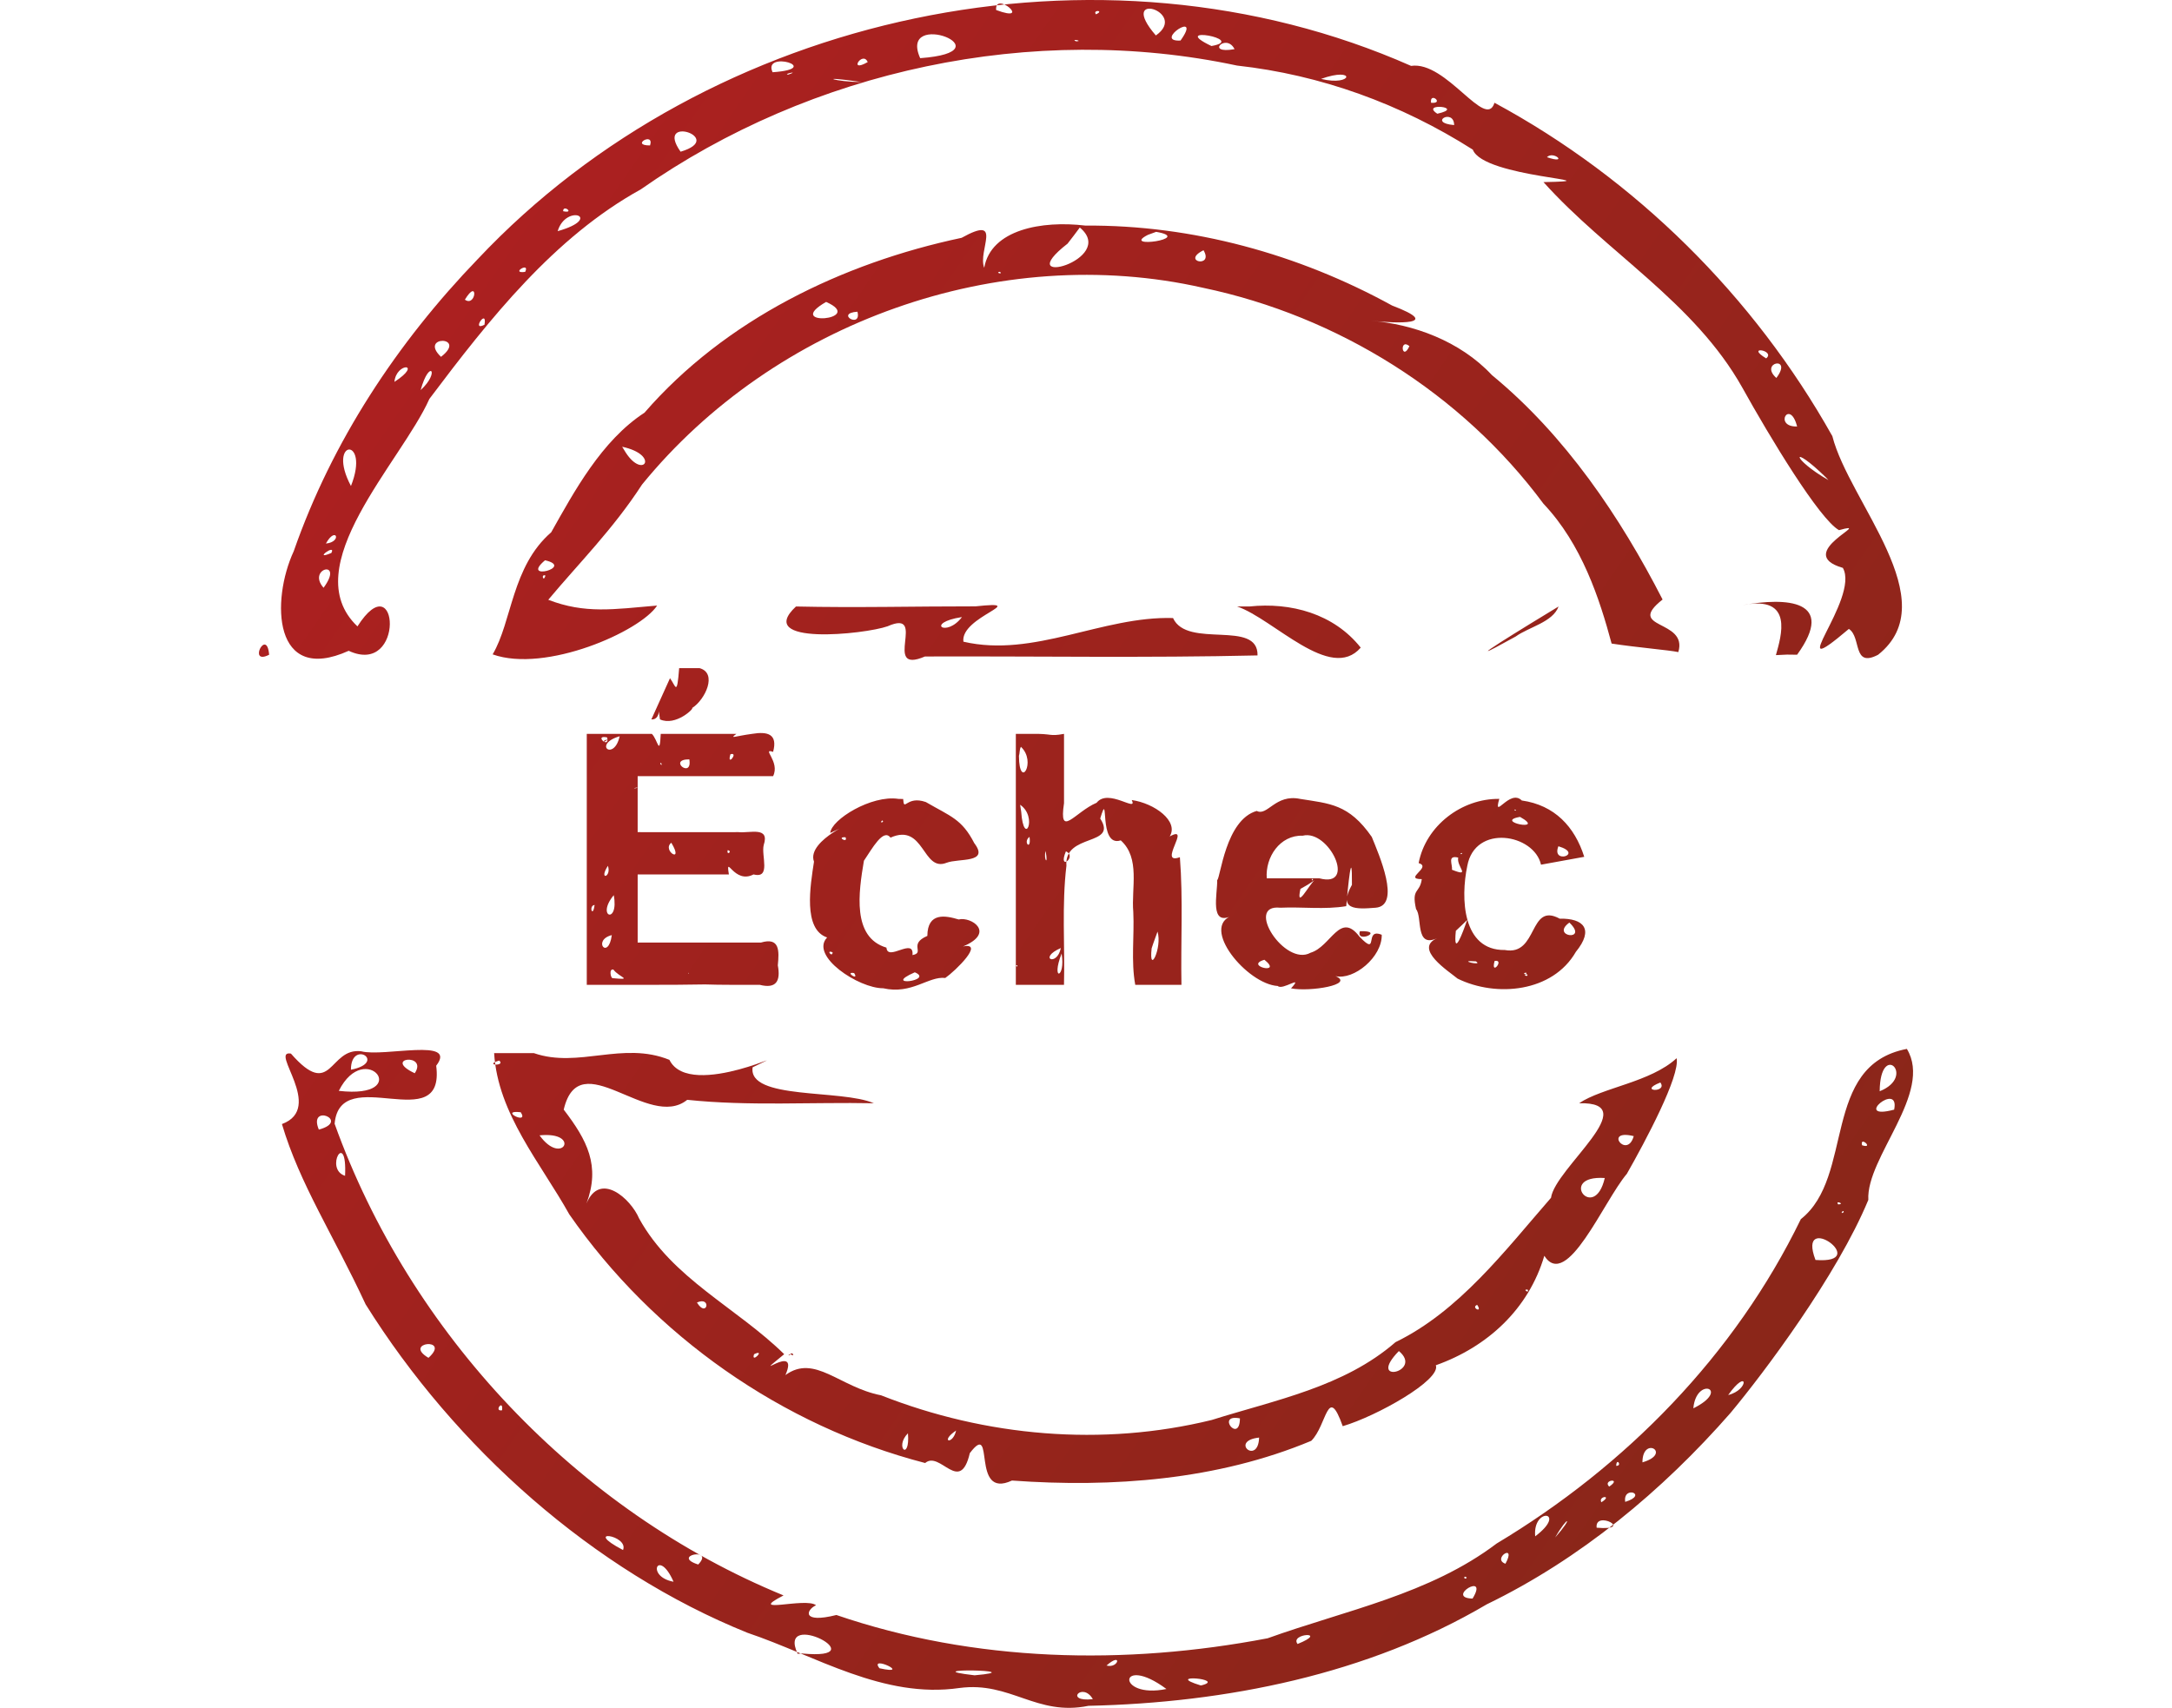 <?xml version="1.0" encoding="UTF-8" standalone="no"?>
<!-- Created with Inkscape (http://www.inkscape.org/) -->

<svg
   xmlns:dc="http://purl.org/dc/elements/1.1/"
   xmlns:cc="http://creativecommons.org/ns#"
   xmlns:rdf="http://www.w3.org/1999/02/22-rdf-syntax-ns#"
   xmlns:svg="http://www.w3.org/2000/svg"
   xmlns="http://www.w3.org/2000/svg"
   xmlns:xlink="http://www.w3.org/1999/xlink"
   xmlns:sodipodi="http://sodipodi.sourceforge.net/DTD/sodipodi-0.dtd"
   xmlns:inkscape="http://www.inkscape.org/namespaces/inkscape"
   width="173.379"
   height="136.334"
   id="svg15925"
   version="1.1"
   inkscape:version="0.48.0 r9654"
   sodipodi:docname="stamp_failed_fr.svg">
  <defs
     id="defs15927">
    <linearGradient
       id="linearGradient4005">
      <stop
         id="stop4007"
         offset="0"
         style="stop-color:#ac2020;stop-opacity:1;" />
      <stop
         id="stop4009"
         offset="1"
         style="stop-color:#892619;stop-opacity:1;" />
    </linearGradient>
    <linearGradient
       id="linearGradient4608">
      <stop
         style="stop-color:#449a32;stop-opacity:1;"
         offset="0"
         id="stop4610" />
      <stop
         style="stop-color:#357a28;stop-opacity:1;"
         offset="1"
         id="stop4612" />
    </linearGradient>
    <linearGradient
       inkscape:collect="always"
       xlink:href="#linearGradient4608"
       id="linearGradient4614"
       x1="191.171"
       y1="168.731"
       x2="282.338"
       y2="273.787"
       gradientUnits="userSpaceOnUse" />
    <linearGradient
       inkscape:collect="always"
       xlink:href="#linearGradient4608"
       id="linearGradient3937"
       gradientUnits="userSpaceOnUse"
       x1="191.171"
       y1="168.731"
       x2="282.338"
       y2="273.787" />
    <linearGradient
       inkscape:collect="always"
       xlink:href="#linearGradient4005"
       id="linearGradient4003"
       x1="148.023"
       y1="223.441"
       x2="321.402"
       y2="223.441"
       gradientUnits="userSpaceOnUse" />
    <linearGradient
       inkscape:collect="always"
       xlink:href="#linearGradient4005"
       id="linearGradient4011"
       gradientUnits="userSpaceOnUse"
       x1="289.192"
       y1="261.574"
       x2="189.83"
       y2="172.681" />
    <linearGradient
       inkscape:collect="always"
       xlink:href="#linearGradient4005"
       id="linearGradient4013"
       gradientUnits="userSpaceOnUse"
       x1="148.023"
       y1="223.441"
       x2="321.402"
       y2="223.441" />
    <linearGradient
       inkscape:collect="always"
       xlink:href="#linearGradient4005"
       id="linearGradient4015"
       gradientUnits="userSpaceOnUse"
       x1="148.023"
       y1="223.441"
       x2="321.402"
       y2="223.441" />
    <linearGradient
       inkscape:collect="always"
       xlink:href="#linearGradient4005"
       id="linearGradient4017"
       gradientUnits="userSpaceOnUse"
       x1="148.023"
       y1="223.441"
       x2="321.402"
       y2="223.441" />
    <linearGradient
       inkscape:collect="always"
       xlink:href="#linearGradient4005"
       id="linearGradient3883"
       gradientUnits="userSpaceOnUse"
       x1="148.023"
       y1="223.441"
       x2="321.402"
       y2="223.441" />
    <linearGradient
       inkscape:collect="always"
       xlink:href="#linearGradient4005"
       id="linearGradient3886"
       gradientUnits="userSpaceOnUse"
       x1="148.023"
       y1="223.441"
       x2="321.402"
       y2="223.441" />
    <linearGradient
       inkscape:collect="always"
       xlink:href="#linearGradient4005"
       id="linearGradient3889"
       gradientUnits="userSpaceOnUse"
       x1="148.023"
       y1="223.441"
       x2="321.402"
       y2="223.441"
       gradientTransform="translate(3.1799416e-6,-1.0964838e-6)" />
    <linearGradient
       inkscape:collect="always"
       xlink:href="#linearGradient4005"
       id="linearGradient3892"
       gradientUnits="userSpaceOnUse"
       x1="289.192"
       y1="261.574"
       x2="189.83"
       y2="172.681"
       gradientTransform="translate(3.2455944e-7,2.3448026e-6)" />
    <linearGradient
       inkscape:collect="always"
       xlink:href="#linearGradient4005"
       id="linearGradient3895"
       gradientUnits="userSpaceOnUse"
       x1="148.023"
       y1="223.441"
       x2="321.402"
       y2="223.441" />
    <linearGradient
       inkscape:collect="always"
       xlink:href="#linearGradient4005"
       id="linearGradient3909"
       x1="173.782"
       y1="186.047"
       x2="292.98"
       y2="268.627"
       gradientUnits="userSpaceOnUse" />
    <linearGradient
       inkscape:collect="always"
       xlink:href="#linearGradient4005"
       id="linearGradient3919"
       gradientUnits="userSpaceOnUse"
       x1="173.782"
       y1="186.047"
       x2="292.98"
       y2="268.627"
       gradientTransform="translate(0,-2)" />
  </defs>
  <sodipodi:namedview
     id="base"
     pagecolor="#ffffff"
     bordercolor="#666666"
     borderopacity="1.0"
     inkscape:pageopacity="0.0"
     inkscape:pageshadow="2"
     inkscape:zoom="3.959798"
     inkscape:cx="113.0701"
     inkscape:cy="94.159143"
     inkscape:document-units="px"
     inkscape:current-layer="layer1"
     showgrid="false"
     inkscape:window-width="1918"
     inkscape:window-height="1155"
     inkscape:window-x="0"
     inkscape:window-y="19"
     inkscape:window-maximized="0"
     fit-margin-top="0"
     fit-margin-left="0"
     fit-margin-right="0"
     fit-margin-bottom="0" />
  <g
     inkscape:label="Calque 1"
     inkscape:groupmode="layer"
     id="layer1"
     transform="translate(-148.023,-155.274)">
    <g
       id="g3897"
       style="fill-opacity:1.0;fill:url(#linearGradient3909);stroke:none">
      <path
         inkscape:connector-curvature="0"
         id="path15950"
         d="m 234.656,173.281 c -3.453,-0.414 -7.525,0.306 -8.069,3.37 -0.539,-1.388 1.571,-4.267 -1.803,-2.393 -9.52,2.016 -18.867,6.53 -25.315,13.96 -3.429,2.231 -5.618,6.304 -7.448,9.549 -3.153,2.732 -3.123,7.133 -4.673,9.744 4.23,1.504 11.782,-1.825 13.13,-3.897 -3.48,0.298 -5.746,0.674 -8.689,-0.461 2.406,-2.883 5.163,-5.62 7.483,-9.197 10.542,-12.934 28.481,-19.417 44.804,-15.704 10.729,2.254 20.622,8.415 27.157,17.238 3.057,3.221 4.483,7.61 5.436,11.158 2.017,0.311 4.603,0.523 5.325,0.681 0.793,-2.645 -4.292,-1.802 -1.256,-4.197 -3.379,-6.593 -7.765,-13.099 -13.623,-17.915 -2.551,-2.736 -6.325,-4.086 -9.694,-4.339 2.084,0.216 5.871,0.362 1.724,-1.215 -7.471,-4.108 -15.941,-6.439 -24.487,-6.381 z m -0.438,0.156 c 3.11,2.578 -5.68,4.944 -0.977,1.286 0.336,-0.421 0.653,-0.856 0.977,-1.286 z m 6.094,0.344 c 3.082,0.531 -2.91,1.383 -0.659,0.241 l 0.659,-0.241 z m 3.781,1.469 c 0.855,1.435 -1.839,0.914 0,0 z m -16.25,1.719 c 0.287,0.245 -0.437,0.068 0,0 z m -13.875,2.406 c 3.25,1.444 -3.52,2.02 0,0 z m 2.5,0.781 c 0.354,1.392 -1.835,0.131 -5e-5,0 l 5e-5,0 z m 44.062,2.75 c -0.595,1.282 -0.823,-0.682 0,0 z m -62.844,8.031 c 3.04,0.657 1.694,2.645 0.288,0.466 l -0.145,-0.235 -0.143,-0.231 z m -1.406,6.688 c -0.41,0.373 -0.351,0.319 0,0 z m -4.75,2.375 c 2.402,0.545 -2.025,1.703 0,0 z m 0.031,1.219 c -0.154,0.588 -0.378,-0.156 0,0 z m 20,2.469 c -3.372,3.146 5.486,2.228 7.317,1.579 3.268,-1.448 -0.536,3.919 2.979,2.412 8.849,-0.032 17.7,0.121 26.548,-0.085 0.064,-2.902 -5.617,-0.496 -6.745,-2.984 -5.652,-0.168 -11.089,3.195 -16.733,1.888 -0.269,-2.011 5.52,-3.303 0.967,-2.821 -4.778,-0.005 -9.556,0.12 -14.333,0.011 z m 35.219,0 c 2.926,1.005 7.456,6.072 9.862,3.284 -2.155,-2.713 -5.58,-3.633 -8.889,-3.284 -0.324,0 -0.648,0 -0.973,0 z m 25.656,0 c -2.201,1.333 -9.164,5.585 -3.424,2.397 1.056,-0.763 2.96,-1.137 3.424,-2.397 z m -47.625,0.844 c -1.264,1.674 -2.997,0.464 0,0 z m -37.344,34.812 c 0.293,4.853 3.719,8.774 5.998,12.866 6.732,9.691 16.98,16.892 28.408,19.853 1.196,-1.02 2.778,2.57 3.566,-0.79 2.089,-2.744 0.009,3.748 3.364,2.189 8.035,0.58 16.4,-0.04 23.891,-3.171 1.261,-1.245 1.293,-4.594 2.512,-1.169 2.692,-0.789 7.862,-3.685 7.432,-4.863 4.115,-1.462 7.406,-4.483 8.659,-8.738 1.79,2.8 4.739,-4.37 6.589,-6.545 1.482,-2.6 4.264,-7.824 3.972,-9.228 -2.077,1.918 -5.92,2.336 -7.783,3.595 5.29,-0.125 -1.924,5.185 -2.243,7.547 -3.699,4.247 -7.324,9.046 -12.413,11.525 -4.123,3.586 -9.595,4.613 -14.667,6.211 -8.747,2.146 -18.038,1.323 -26.4,-1.969 -3.315,-0.641 -5.293,-3.318 -7.632,-1.615 1.207,-2.765 -3.124,0.82 -0.099,-1.667 -3.766,-3.699 -8.947,-6.042 -11.58,-10.834 -0.685,-1.602 -3.13,-3.776 -4.202,-1.197 1.122,-3.017 0.059,-5.04 -1.817,-7.492 1.257,-5.345 6.77,1.711 9.859,-0.782 4.928,0.517 9.932,0.175 14.895,0.274 -2.575,-1.136 -10.056,-0.248 -9.676,-2.87 4.352,-2.129 -4.983,2.772 -6.641,-0.595 -3.735,-1.514 -7.251,0.697 -10.812,-0.535 -1.061,1e-5 -2.123,-3e-5 -3.184,2e-5 z m 23.594,24.031 c -0.299,0.221 0.223,-0.015 0,0 z m 0.062,0 c 0.417,0.267 0.141,-0.238 0,0 z m -23.25,-23.438 c 0.558,0.469 -1.32,0.387 0,0 z m 92.688,1.75 c 0.62,0.85 -1.853,0.723 0,0 z m -0.375,1.125 -0.218,0.124 0.218,-0.124 z m -90.594,1.25 c 0.698,1.079 -1.828,-0.216 0,0 z m 1.5,1.844 c 3.365,-0.335 1.828,2.537 0,0 z m 87.344,0.062 c -0.529,1.895 -2.463,-0.604 0,0 z m -2.312,3.344 c -0.839,3.612 -3.819,-0.25 0,0 z m -6.156,8.906 c 0.161,0.375 -0.46,-0.053 0,0 z m -66.312,1.031 c 1.2,-0.528 0.8,1.298 0,0 z m 62.281,0.188 c 0.49,0.714 -0.547,0.223 0,0 z m -6.25,3.688 c 2,1.653 -2.656,2.725 -5e-5,0 l 5e-5,0 z m -51.469,0.25 c 0.982,-0.459 -0.28,0.809 0,0 z m 45.656,4.531 0.065,0.146 -0.065,-0.146 z M 247,268.5 c -0.018,2.073 -1.966,-0.39 0,0 z m -22.656,0.969 c -0.265,1.185 -1.337,0.903 0,0 z M 220.5,269.688 c 0.185,2.289 -1.116,1.129 0,0 z m 28.031,0.344 c -0.07,2.241 -2.412,0.265 0,0 z"
         style="font-size:medium;font-style:normal;font-variant:normal;font-weight:normal;font-stretch:normal;text-indent:0;text-align:start;text-decoration:none;line-height:normal;letter-spacing:normal;word-spacing:normal;text-transform:none;direction:ltr;block-progression:tb;writing-mode:lr-tb;text-anchor:start;baseline-shift:baseline;color:#000000;fill:url(#linearGradient3909);fill-opacity:1.0;stroke:none;stroke-width:4;marker:none;visibility:visible;display:inline;overflow:visible;enable-background:accumulate;font-family:Sans;-inkscape-font-specification:Sans" />
      <path
         inkscape:connector-curvature="0"
         id="rect15954"
         d="m 314.908,243.354 c 4.908,0.716 9.111,-8.875 3.562,-6.906 3.596,-0.125 2.502,-2.889 2.719,-4.815 -0.082,-2.322 0.039,-5.741 0,-8.56 -2.407,3.464 1.079,-3.305 -5e-5,-5.437 -0.372,-4.374 1.372,-9.844 -2.819,-12.866 -4.051,-1.967 -8.763,-0.777 -13.143,-1.103 -2.86,-1.233 -5.323,2.186 -6.031,1.556 -1.457,-2.725 -4.88,-1.134 -7.387,-1.556 -1.383,-0.169 -1.398,3.76 -1.933,0 -4.521,0 -9.042,0 -13.562,0 -2.173,3.304 3.279,6.186 3,2.25 0.98,2.984 4.477,1.325 6.837,1.75 2.889,-0.134 5.998,0.262 8.757,-0.188 -0.207,-4.064 3.045,2.002 6.156,0.188 4.406,-0.042 8.98,0.084 13.282,-0.062 -1.331,-3.902 4.018,-4.272 0.406,-0.469 0.214,3.032 4.529,-4.048 3,0.906 -1.055,3.376 0.064,4.911 -0.562,6.187 -0.23,2.49 -0.03,4.537 1.357,3.969 0.005,0.932 -3.111,2.755 -0.17,1.719 -1.257,2.289 -1.354,5.031 -1.188,8.056 -1.004,5.661 2.291,-4.573 1.524,-0.181 -1.255,2.217 -0.04,4.051 -1.524,3.835 -0.38,2.634 1.292,7.079 -2.375,7.727 -2.385,-0.345 -6.211,0.533 -7.188,0 -2.31,-0.136 -4.359,0.265 -6.42,0 -9.933,0 -19.866,0 -29.799,0 0.269,2.668 -5.082,-1.255 -7.959,0 -3.338,-0.115 -4.792,1.024 -7.816,0 -10.315,0 -20.629,0 -30.944,0 2.145,2.082 -5.846,3.856 -2.281,5e-5 -2.24,0 -4.479,0 -6.719,0 3.481,5.109 -2.297,-1.67 -5.062,0.062 -2.524,0.148 -5.332,-0.207 -8.056,-0.062 -6.815,0 -13.629,0 -20.444,0 2.242,4.579 -4.105,1.264 -5.19,5e-5 -4.968,0 -9.936,0 -14.904,0 0.341,2.756 -2.449,0.815 -1.168,0 -2.214,-0.021 -4.433,0.042 -6.645,-0.031 -3.154,0.565 -1.771,-4.225 -2.062,-6.991 0.117,-7.73 -0.236,-15.505 0.18,-23.207 1.842,-2.55 5.498,-1.055 8.23,-1.458 2.728,0 5.455,0 8.183,0 -0.92,-1.301 3.379,1.144 4.695,-0.46 2.287,-2.34 3.22,1.845 7.108,0.46 10.54,-3.6e-4 21.158,2.7e-4 31.728,0 0.059,-0.576 7.163,1.506 3.562,-2.188 1.139,3.49 4.915,1.795 7.63,2.188 5.415,0 10.83,0 16.245,0 -1.982,-2.978 3.374,-1.141 1.449,0 3.126,-0.499 2.54,0.073 6.227,0 2.63,0.01 5.161,0.713 4.668,-2.594 4.02,0.234 -1.087,3.607 3.715,2.594 1.571,-1.262 3.368,0.649 6.358,-5e-5 4.496,0 8.993,0 13.489,0 -2.341,-3.735 -1.052,-4.462 -5.761,-4 -1.699,-0.12 -4.655,0.177 -5.271,-1e-4 -7.11,0.021 -14.422,-0.042 -21.406,0.031 0.471,0.474 -3.061,-0.375 -5.468,-0.031 -12.459,0 -24.917,0 -37.376,0 -0.412,1.697 -3.996,-0.961 -6.814,0 -6.197,0 -12.395,0 -18.592,0 0.831,2.331 -5.245,5.793 -2.954,0.966 0.034,-2.022 -4.316,-0.489 -6.187,-0.966 -2.151,0.286 -4.958,-0.589 -6.672,0.469 -1.859,-0.918 -6.456,-1.146 -6.562,2.125 -3.076,-4.029 -5.093,3.97 -4.406,7.008 0.157,6.551 -0.318,13.167 0.245,19.676 -0.377,1.531 -0.849,7.353 2.365,8.519 0.312,2.094 7.249,3.277 4.108,-0.234 2.74,1.312 1.176,2.692 5.574,2.125 2.309,0.467 6.266,-0.76 5.625,0 1.689,-0.742 5.464,1.407 5.207,-1.281 1.921,0.553 4.855,0.961 0.969,1.281 6.49,0 12.979,0 19.469,0 3.783,-1.617 3.341,1.46 6.719,-1.406 3.453,-2.528 3.023,1.598 0.793,1.406 8.323,-0.025 16.732,0.014 25.207,-5e-5 2.05,-0.091 6.749,-1.811 4.636,0 2.243,0.033 3.001,-1.372 3.48,0 2.46,0.169 4.311,0.178 4.727,-1.594 1.354,2.852 5.599,1.051 7.156,1.594 2.108,-0.531 5.882,1.282 6.469,-1.375 1.296,2.319 4.368,1.056 6.675,1.375 1.728,-0.291 3.162,0.129 5.824,5e-5 8.563,0 17.125,0 25.688,0 0.548,0.284 3.603,-0.687 4.281,0 4.955,0.01 10.133,-0.014 14.844,0 1.717,-1.105 3.165,0.582 5.892,5e-5 0.822,0.48 -0.118,-1.213 0.796,0 z m -34,-0.312 c -3.109,-1.826 -3.51,-2.392 0.5,-2.937 -0.433,1.961 1.909,3.394 -0.5,2.937 z m 23.25,-0.094 c -3.081,-0.343 2.796,-5.012 0,0 z m -37.781,-0.406 c -2.519,-2.377 3.156,-0.489 0,0 z m -43.031,-0.375 c 3.747,-1.792 4.705,-0.688 0,0 z m -37.75,-0.188 c -3.651,0.699 0.845,-0.969 0,0 z m 63.094,-0.031 c -1.033,-0.972 1.249,-0.633 0,0 z m -22.312,-0.188 c 1.853,-2.216 6.757,-0.781 1.88,-0.287 l -0.949,0.147 -0.931,0.14 0,5e-5 z m 73.688,-0.062 c -1.41,0.879 -0.585,-2.511 0,0 z m -14.906,0 c -1.489,-3.21 2.217,-1.023 0,-1e-4 l 0,1e-4 z m -119.719,-0.219 c 0.725,-1.442 2.861,-0.942 0,0 z m 109.75,-0.188 c -2.546,-1.789 2.11,-1.309 0,0 z m -81.938,-0.062 c -1.063,0.37 -0.125,-0.428 0,0 z m -1.75,-0.438 c -0.688,-0.641 2.8,-0.411 0,0 z m 6.625,-0.312 c -1.984,-2.272 3.242,0.281 0,0 z m 56,-0.094 c -0.2,-0.252 -0.633,-1.165 0,0 z m 61.531,-0.094 c -1.282,0.324 -0.125,-1.765 0,0 z m -156.781,-0.406 c -0.101,-0.015 0.071,-0.136 0,0 z m 160.969,-2 c -1.473,-0.819 2.069,-1.492 0,0 z m -0.781,-2.906 c -0.026,-0.158 0.158,0.026 0,0 z m -168.531,-18.125 c -0.428,-0.811 0.317,-0.054 0,0 z m 168.094,-0.875 c 0.022,-0.373 0.468,-0.124 0,0 z m -0.031,-0.469 c 0.448,-0.601 0.296,0.226 0,0 z m -117.75,-8.531 c -1.593,-1.538 -0.377,-1.983 0,0 z m 47.438,-0.375 c -0.924,-1.816 0.728,-1.586 0,0 z m 62.281,-0.281 c -3.282,-1.965 2.303,-3.934 0,0 z m -5.312,-0.344 c -0.436,-0.926 0.833,3.6e-4 0,0 z m -142.719,-0.031 c -0.26,-1.391 0.592,0.008 0,0 z m 76.25,-0.188 c -0.854,-0.952 0.924,-0.369 0,0 z m 31.281,-0.125 c -2.169,-0.799 0.882,-1.876 0,0 z m -83.969,-0.562 c -0.351,-1.173 0.635,-0.047 0,0 z m 3.469,-1.094 c -0.283,-0.032 0.084,-0.359 0,0 z"
         style="font-size:medium;font-style:normal;font-variant:normal;font-weight:normal;font-stretch:normal;text-indent:0;text-align:start;text-decoration:none;line-height:normal;letter-spacing:normal;word-spacing:normal;text-transform:none;direction:ltr;block-progression:tb;writing-mode:lr-tb;text-anchor:start;baseline-shift:baseline;color:#000000;fill:url(#linearGradient3909);fill-opacity:1.0;stroke:none;stroke-width:4;marker:none;visibility:visible;display:inline;overflow:visible;enable-background:accumulate;font-family:Sans;-inkscape-font-specification:Sans" />
      <path
         inkscape:connector-curvature="0"
         id="path3788"
         d="m 234.914,291.445 c 10.956,-0.241 22.273,-2.493 31.793,-8.103 7.442,-3.608 14.02,-9.066 19.454,-15.278 2.684,-3.215 8.514,-10.996 11.001,-17.005 -0.188,-3.39 5.196,-8.561 3.076,-12.054 -6.87,1.311 -4.149,10.194 -8.463,13.589 -5.279,10.86 -13.965,19.712 -24.281,25.894 -5.368,4.062 -12.027,5.318 -18.283,7.565 -11.378,2.175 -23.386,1.917 -34.423,-1.858 -2.812,0.706 -2.412,-0.424 -1.625,-0.777 -0.805,-0.67 -5.669,0.802 -2.594,-0.786 -16.471,-6.758 -29.827,-20.895 -35.835,-37.65 0.433,-4.96 8.858,1.164 8.108,-4.635 1.757,-2.275 -4.175,-0.675 -5.985,-1.152 -2.604,-0.321 -2.312,3.953 -5.611,0.184 -1.767,-0.312 2.735,4.347 -0.718,5.626 1.43,4.808 4.081,8.795 6.681,14.391 7.169,11.467 18.172,21.253 30.477,26.218 5.483,1.848 10.852,5.291 16.931,4.407 4.076,-0.539 6.135,2.278 10.296,1.423 z m 0.344,-0.531 c -2.344,0.259 -0.81,-1.426 0,0 z m 5.875,-0.812 c -4.062,0.83 -3.847,-2.849 0,0 z m 2.75,-0.281 c -3.153,-0.96 2.196,-0.52 0,0 z m -6.969,-0.5 -0.028,-0.039 0.028,0.039 z m -11.094,-0.312 c -5.155,-0.596 4.85,-0.43 0,0 z m -7.594,-0.562 c -0.884,-1.122 2.721,0.594 0,0 z m 18.125,-0.219 c 1.281,-1.124 0.973,0.267 0,0 z m -24.656,-0.938 c -1.714,-3.702 6.514,0.569 0.336,-0.025 l -0.336,0.025 5e-5,5e-5 0,-5e-5 z m 39.906,-0.781 c -0.666,-0.859 2.577,-1.037 0,0 z m 13.969,-3.625 c -2.235,-0.056 1.349,-2.212 0,0 z m -63.781,-1.344 c -2.269,-0.413 -1.208,-2.752 0,0 z m 63.156,-0.25 c -0.177,-0.327 0.42,-0.031 0,0 z m -61.188,-1.125 c -2.23,-0.713 1.362,-1.401 0,0 z m 64.438,-0.062 c -1.127,-0.397 0.941,-1.728 0,0 z m 2.75,-0.5 0.061,-0.097 -0.061,0.097 z m -73.188,-0.594 c -3.341,-1.75 0.485,-1.195 0,0 z m 74.406,-1 c 1.019,-1.785 1.501,-1.697 0,0 z m -1.594,-0.094 c -0.215,-2.381 2.636,-1.984 0,0 z m 4.906,-0.688 c -0.17,-1.453 3.069,0.267 0,0 z m 0.125,-1.406 0.067,-0.176 -0.067,0.176 z m 0.25,-0.625 c -0.274,-0.514 0.953,-0.592 0,0 z m 1.906,-0.031 c -0.211,-1.351 1.905,-0.591 0,0 z m -1.281,-1.219 c -0.558,-0.542 1.077,-0.721 0,0 z m 0.562,-1.656 c 0.014,-0.698 0.508,0.006 0,0 z m 2.094,-0.281 c -0.003,-2.176 2.423,-0.709 0,0 z m -91.031,-4.156 c -0.692,0.125 0.122,-0.946 0,0 z m 95.094,-0.156 c 0.229,-2.604 3.046,-1.509 0,0 z m 2.781,-1.062 c 1.602,-2.253 1.692,-0.416 0,0 z m -103.75,-2.969 c -2.117,-1.254 1.846,-1.66 0,0 z m 110.719,-7.812 c -1.545,-4.075 4.611,0.353 0,0 z m 2.25,-3.812 c -0.36,0.239 0.006,-0.305 0,0 z m -0.438,-0.625 c -0.284,-0.363 0.602,-0.016 0,0 z m -119.188,-2.281 c -1.689,-0.534 0.181,-3.816 0,0 z m 121.094,-2.438 c -0.202,-0.781 1,0.31 0,0 z m -123.188,-1.25 c -0.892,-2.15 2.58,-0.706 0,0 z m 125.75,-1.594 c -3.441,0.91 0.473,-2.337 -1e-4,5e-5 l 1e-4,-5e-5 z m -1.156,-1.469 c 0.035,-4.087 2.978,-1.185 0,0 z m -123,-0.031 c 2.136,-4.244 6.023,0.69 0,0 z m 6.062,-1.406 c -2.645,-1.241 1.084,-1.634 5e-5,-5e-5 l -5e-5,5e-5 z m -5.094,-0.281 c -0.004,-2.461 2.956,-0.585 0,0 z M 297.945,207.539 c 5.408,-4.303 -2.315,-12.18 -3.655,-17.448 -6.26,-11.161 -15.702,-20.533 -26.97,-26.614 -0.694,2.242 -3.845,-3.364 -6.658,-2.943 -24.818,-10.973 -55.953,-4.278 -74.5,15.42 -6.435,6.675 -11.628,14.546 -14.692,23.322 -1.817,3.926 -1.659,10.681 4.387,7.95 4.534,2.094 3.989,-7.099 0.699,-1.949 -4.984,-4.73 3.498,-13.127 5.744,-18.162 4.838,-6.426 9.965,-12.906 16.876,-16.725 13.607,-9.534 31.308,-13.354 47.594,-9.882 6.653,0.735 13.062,3.05 18.82,6.711 0.829,2.256 11.721,2.479 5.641,2.592 5.074,5.657 12.037,9.575 15.866,16.396 2.204,3.966 6.155,10.512 7.725,11.389 3.017,-0.849 -3.788,1.829 0.307,3.011 1.387,2.471 -5.102,9.6 0.479,4.872 1.017,0.649 0.268,3.145 2.336,2.061 z m -6.469,0 c 3.175,-4.389 -0.861,-4.589 -4.35,-3.958 4.137,-0.825 3.071,2.493 2.658,3.99 l 0.889,-0.042 0.802,0.01 z m -121.969,0 c -0.186,-2.212 -1.739,0.896 0,0 z m 4.344,-5.344 c -1.368,-1.555 1.697,-2.315 0,0 z m 0.625,-2.781 c -1.567,0.671 0.413,-0.81 0,0 z m -0.438,-0.75 c 0.804,-1.451 1.323,-0.127 0,0 z m 2,-4.594 c -2.001,-3.763 1.581,-4.003 0,0 z m 117.938,-0.469 c -2.991,-1.72 -3.065,-3.016 -0.193,-0.21 l 0.193,0.21 z m -2.5,-4.281 c -1.92,0.049 -0.58,-2.265 0,0 z m -113.75,0 1e-4,-0.099 -1e-4,0.099 z m 3.875,-2.906 c 0.693,-2.534 1.59,-1.458 0,0 z m -2.094,-0.656 c 0.151,-1.595 2.321,-1.501 0,0 z m 110.312,-0.312 c -1.414,-1.26 1.364,-1.804 0,0 z m -0.812,-1.562 c -1.73,-1.053 0.79,-0.642 0,0 z m -105.781,-0.125 c -1.823,-1.726 2.165,-1.676 0,0 z m 3.469,-2.562 c -1.104,0.583 0.251,-1.381 0,0 z m -1.563,-2 c 1.088,-1.801 0.906,0.633 0,0 z m 4.812,-2.219 c -1.24,0.169 0.421,-0.862 0,0 z m 2.594,-3.25 c 0.677,-2.249 3.705,-1.046 0,0 z m -1.375,-1.031 0.182,-0.752 -0.182,0.752 z m 1.812,-0.562 c -0.009,-0.583 0.962,0.21 0,0 z m 78.375,-1.875 -0.32,-0.154 0.32,0.154 z m 0.156,-2.438 c 0.533,-0.546 1.763,0.602 0,0 z m -69.156,-0.438 c -2.131,-3.014 3.717,-1.097 0,0 z m -2.438,-0.5 c -1.626,0.011 0.369,-1.121 0,0 z m 64.188,-1.625 c -2.158,-0.18 -0.017,-1.381 0,0 z m -1.344,-0.906 c -1.417,-0.922 2.323,-0.519 0,0 z m -0.5,-0.875 c -0.125,-0.92 1.112,0.099 0,0 z m -5.875,-0.531 0.393,-0.122 -0.393,0.122 z m -39.594,-1.125 c -2.016,0.002 -3.823,-0.556 0,0 z m 36.688,-0.25 c 2.815,-1.01 2.554,0.62 0,0 z m -42.219,-0.281 -0.08,-0.112 0.08,0.112 z m -0.312,-0.062 c -0.489,-0.031 1.008,-0.339 0,0 z m -1.25,-0.188 c -0.83,-1.794 4.174,-0.291 0,0 z m 7.594,-0.812 c -1.607,0.924 -0.406,-0.942 0,0 z m 4.188,-0.312 c -1.79,-4.012 7.187,-0.524 0,0 z m 25.094,-0.719 c -2.402,0.432 -0.659,-1.33 0,0 z m -1.844,-0.25 c -3.541,-1.691 2.952,-0.517 0,0 z m -10.812,-0.375 c -0.484,-0.239 0.661,-0.015 0,0 z m 8.344,-0.062 c -2.27,0.122 1.818,-2.557 0,0 z m -1.969,-0.406 c -3.187,-3.689 2.677,-1.877 0,0 z m -4.781,-1.688 c -0.302,-0.38 0.72,-0.32 0,0 z m -7.969,-0.344 c -0.134,-1.594 2.959,1.104 0,0 z"
         style="font-size:medium;font-style:normal;font-variant:normal;font-weight:normal;font-stretch:normal;text-indent:0;text-align:start;text-decoration:none;line-height:normal;letter-spacing:normal;word-spacing:normal;text-transform:none;direction:ltr;block-progression:tb;writing-mode:lr-tb;text-anchor:start;baseline-shift:baseline;color:#000000;fill:url(#linearGradient3909);fill-opacity:1.0;stroke:none;stroke-width:4;marker:none;visibility:visible;display:inline;overflow:visible;enable-background:accumulate;font-family:Sans;-inkscape-font-specification:Sans" />
      <path
         inkscape:connector-curvature="0"
         id="path3086"
         d="m 202.237,208.608 c -0.182,2.31 -0.26,1.442 -0.732,0.806 -0.496,1.096 -0.991,2.192 -1.487,3.288 1,0.053 0.372,-1.893 0.688,0 1.261,0.57 2.774,-0.916 2.562,-0.906 1.058,-0.673 2.047,-2.795 0.591,-3.188 -0.541,0 -1.081,0 -1.622,0 z m -7.375,5.25 c 0,6.677 0,13.354 0,20.031 3.168,-0.012 6.461,0.027 9.438,-0.031 1.218,0.044 2.936,0.031 4.367,0.031 1.341,0.341 1.677,-0.323 1.445,-1.554 0.117,-1.171 0.151,-2.259 -1.341,-1.821 -3.282,0 -6.564,0 -9.846,0 0,-1.812 0,-3.625 0,-5.438 2.427,0 4.854,0 7.281,0 -0.277,-1.702 0.404,0.819 1.969,0 1.419,0.366 0.596,-1.51 0.812,-2.347 0.494,-1.507 -1.093,-0.933 -2.012,-1.028 -2.728,-0.006 -5.401,0.011 -8.051,0 0,-1.49 0,-2.979 0,-4.469 3.604,0 7.208,0 10.812,0 0.577,-1.17 -0.967,-2.264 0,-1.938 0.384,-1.422 -0.431,-1.645 -1.677,-1.438 -1.418,0.19 -1.829,0.435 -1.253,0 -2.013,0 -4.026,0 -6.04,0 -0.088,1.891 -0.238,0.459 -0.71,0 -1.732,0 -3.464,0 -5.196,0 z m 34.25,0 c 0,6.677 0,13.354 0,20.031 1.281,0 2.562,0 3.844,0 0.077,-3.168 -0.182,-6.358 0.194,-9.507 -0.208,-2.633 4.149,-1.528 2.697,-3.767 0.772,-2.557 -0.213,2.357 1.641,1.743 1.58,1.424 0.83,3.803 1,5.719 0.091,1.931 -0.19,3.92 0.156,5.812 1.229,0 2.458,0 3.688,0 -0.064,-3.39 0.139,-6.841 -0.125,-10.188 -1.829,0.664 0.989,-2.645 -0.812,-1.656 0.745,-1.215 -1.212,-2.65 -3.031,-2.906 0.516,1.041 -1.873,-0.972 -2.803,0.216 -1.745,0.747 -3.034,2.913 -2.603,0.033 0,-1.844 0,-3.687 0,-5.531 -1.239,0.226 -0.877,-0.035 -2.645,0 -0.399,0 -0.799,0 -1.198,0 z m -31.625,0.188 c -0.45,2.046 -2.192,0.649 0,0 z m -1,0.094 c 0.231,0.977 -1.128,-0.239 0,0 z m 0,0.156 c -0.049,0.223 -0.691,0.277 0,0 z m 33.031,0.594 c 1.28,1.189 -0.14,3.516 -0.158,0.726 0.075,-0.232 0.032,-0.509 0.158,-0.726 z m -23.188,0.594 c 0.699,-0.213 -0.325,1.073 0,0 z m -3.281,0.406 c 0.264,1.605 -1.774,-0.004 0,0 z m -2.25,0.281 c 0.151,0.375 -0.202,-0.005 0,0 z m -1.938,1.969 c 0.229,0.047 -0.599,0.115 0,0 z m 20.875,0.906 c -2.152,-0.331 -5.365,1.659 -5.438,2.719 2.874,-1.275 -1.968,0.506 -1.298,2.294 -0.29,1.893 -0.895,5.404 1.048,6.05 -1.409,1.473 2.52,4.067 4.475,4.055 2.289,0.521 3.621,-0.984 4.956,-0.822 0.831,-0.58 3.174,-2.883 1.413,-2.514 2.644,-1.106 0.642,-2.404 -0.344,-2.156 -1.042,-0.312 -2.485,-0.602 -2.5,1.312 -1.553,0.666 -0.153,1.341 -1.188,1.531 0.149,-1.454 -1.998,0.549 -2.076,-0.594 -2.765,-0.817 -2.225,-4.415 -1.799,-6.937 0.662,-0.974 1.544,-2.607 2.122,-1.844 2.711,-1.211 2.538,2.774 4.47,2.009 0.972,-0.381 3.458,0.061 2.218,-1.568 -0.994,-1.931 -1.889,-2.132 -3.868,-3.282 -1.57,-0.551 -1.731,0.852 -1.81,-0.243 l -0.381,-0.009 z m 32.062,0 c -1.975,-0.406 -2.601,1.408 -3.456,0.962 -2.496,0.706 -2.896,5.367 -3.157,5.521 0.032,1.07 -0.657,3.772 1.206,2.829 -2.61,0.898 1.169,5.482 3.632,5.625 0.376,0.384 2.115,-0.965 1.056,0.188 1.514,0.296 5.123,-0.303 3.552,-0.977 1.463,0.344 3.724,-1.521 3.689,-3.3 -1.452,-0.587 -0.178,1.82 -1.774,0.155 -1.558,-2.075 -2.284,0.801 -3.907,1.278 -2.052,1.152 -5.304,-3.906 -2.418,-3.593 1.748,-0.081 3.549,0.164 5.264,-0.125 0.133,-1.499 0.478,-4.995 0.456,-1.703 -1.135,2.019 0.294,1.957 1.891,1.828 2.066,-0.168 0.249,-4.279 -0.308,-5.653 -1.834,-2.644 -3.383,-2.656 -5.726,-3.035 z m 15.906,0 c -3,-0.039 -5.871,2.146 -6.438,5.125 1.104,0.327 -1.27,1.281 0.25,1.281 -0.155,1.169 -0.845,0.684 -0.455,2.398 0.517,0.614 -0.099,3.126 1.673,2.321 -1.892,0.838 0.931,2.634 1.643,3.224 3.076,1.511 7.583,1.095 9.44,-2.14 1.464,-1.797 0.629,-2.686 -1.292,-2.647 -2.493,-1.355 -1.702,3.003 -4.384,2.501 -3.392,0.049 -3.532,-4.143 -2.993,-6.71 0.619,-3.377 5.338,-2.557 5.886,-0.1 1.15,-0.209 2.301,-0.418 3.451,-0.628 -0.766,-2.416 -2.371,-4.126 -4.985,-4.497 -0.971,-0.971 -2.311,1.669 -1.797,-0.128 z m -38.25,0.469 c 1.445,0.982 0.291,3.478 0.086,0.548 l -0.086,-0.548 z m 39.5,0.375 c 0.249,0.151 -0.156,0.099 0,0 z m 0.406,0.594 c 2.169,1.22 -2.179,0.372 0,0 z m -50.906,0.281 c 0.22,0.159 -0.311,0.253 0,0 z m 33.562,1.219 c 2.093,-0.522 4.344,4.201 1.335,3.406 -1.403,0 -2.807,0 -4.21,0 -0.128,-1.681 1.047,-3.468 2.875,-3.406 z m -21.812,0.094 c 0.158,1.182 -0.569,0.411 0,0 z m -14.688,0.031 c 0.232,0.519 -0.791,-0.041 0,0 z m -13.906,0.438 c 1.062,1.761 -0.785,0.616 0,0 z m 70.812,0.281 c 2.077,0.624 -0.595,1.479 0,0 z m -66.312,0.312 c 0.42,0.075 -0.108,0.484 0,0 z m 25.375,0.062 c 0.245,1.265 -0.177,0.696 0,0 z m 1.625,0.031 c 0.947,0.435 -0.688,1.649 0,0 z m 31.594,0.125 c 0.143,0.118 -0.287,0.141 0,0 z m -0.281,0.375 c -0.149,0.721 1.066,1.596 -0.5,0.969 0.071,-0.4 -0.41,-1.188 0.5,-0.969 z m -67.875,0.656 c 0.313,0.92 -0.776,1.214 0,0 z m 56.281,1.062 c -0.006,0.266 -0.208,-0.074 0,0 z m 0.125,0.094 c -0.443,0.351 -1.502,2.431 -1.125,0.688 l 0.573,-0.328 0.552,-0.36 -5e-5,0 z m -55.938,1.188 c 0.437,2.366 -1.453,1.751 0,0 z m -1.531,0.781 c -0.136,1.108 -0.5,0.056 0,0 z m 69.656,1.188 c -0.338,0.987 -1.134,3.157 -0.906,0.875 0.303,-0.291 0.617,-0.57 0.906,-0.875 z m 8.156,0.219 c 1.597,1.53 -1.561,1.135 0,0 z m -16.719,0.688 c -0.356,1.023 2.071,-0.061 0,0 z m -16.156,0.031 c 0.39,1.293 -0.712,3.537 -0.471,1.341 0.14,-0.453 0.318,-0.892 0.471,-1.341 z m -43.562,0.281 c -0.278,2.063 -1.595,0.407 0,0 z m 35.844,1.031 c -0.306,1.523 -1.863,0.82 0,0 z m -18.219,0.344 c -0.017,0.463 -0.568,-0.237 0,0 z m 18.281,0.094 c 0.335,2.003 -0.886,2.263 0,0 z m 16.188,0.5 c 1.544,1.236 -1.671,0.484 0,0 z m 18.375,0.094 c 0.846,-0.155 -0.343,1.279 0,0 z m -1.5,0.031 c 0.69,0.415 -1.664,-0.121 0,0 z m -36.594,0.312 c 0.024,0.238 -0.238,-0.024 0,0 z m -32.25,0.344 c 0.462,0.627 1.646,0.847 -0.062,0.688 -0.152,-5.9e-4 -0.309,-0.773 0.062,-0.688 z m 24.062,0.219 c 1.593,0.677 -2.718,1.192 0,0 z m 48.812,0.031 c 0.073,0.274 -0.43,0.015 0,0 z m -66.906,0.031 c 0.167,-0.06 -0.04,0.098 0,0 z m 13.25,0 c 0.447,0.69 -0.825,-0.143 0,0 z m 53.719,0.094 c 0.172,0.276 -0.469,0.038 0,0 z"
         style="font-size:28px;font-style:normal;font-variant:normal;font-weight:bold;font-stretch:normal;line-height:125%;letter-spacing:0px;word-spacing:0px;fill:url(#linearGradient3919);fill-opacity:1;stroke:none;font-family:Arial;-inkscape-font-specification:Arial Bold" />
    </g>
  </g>
</svg>
